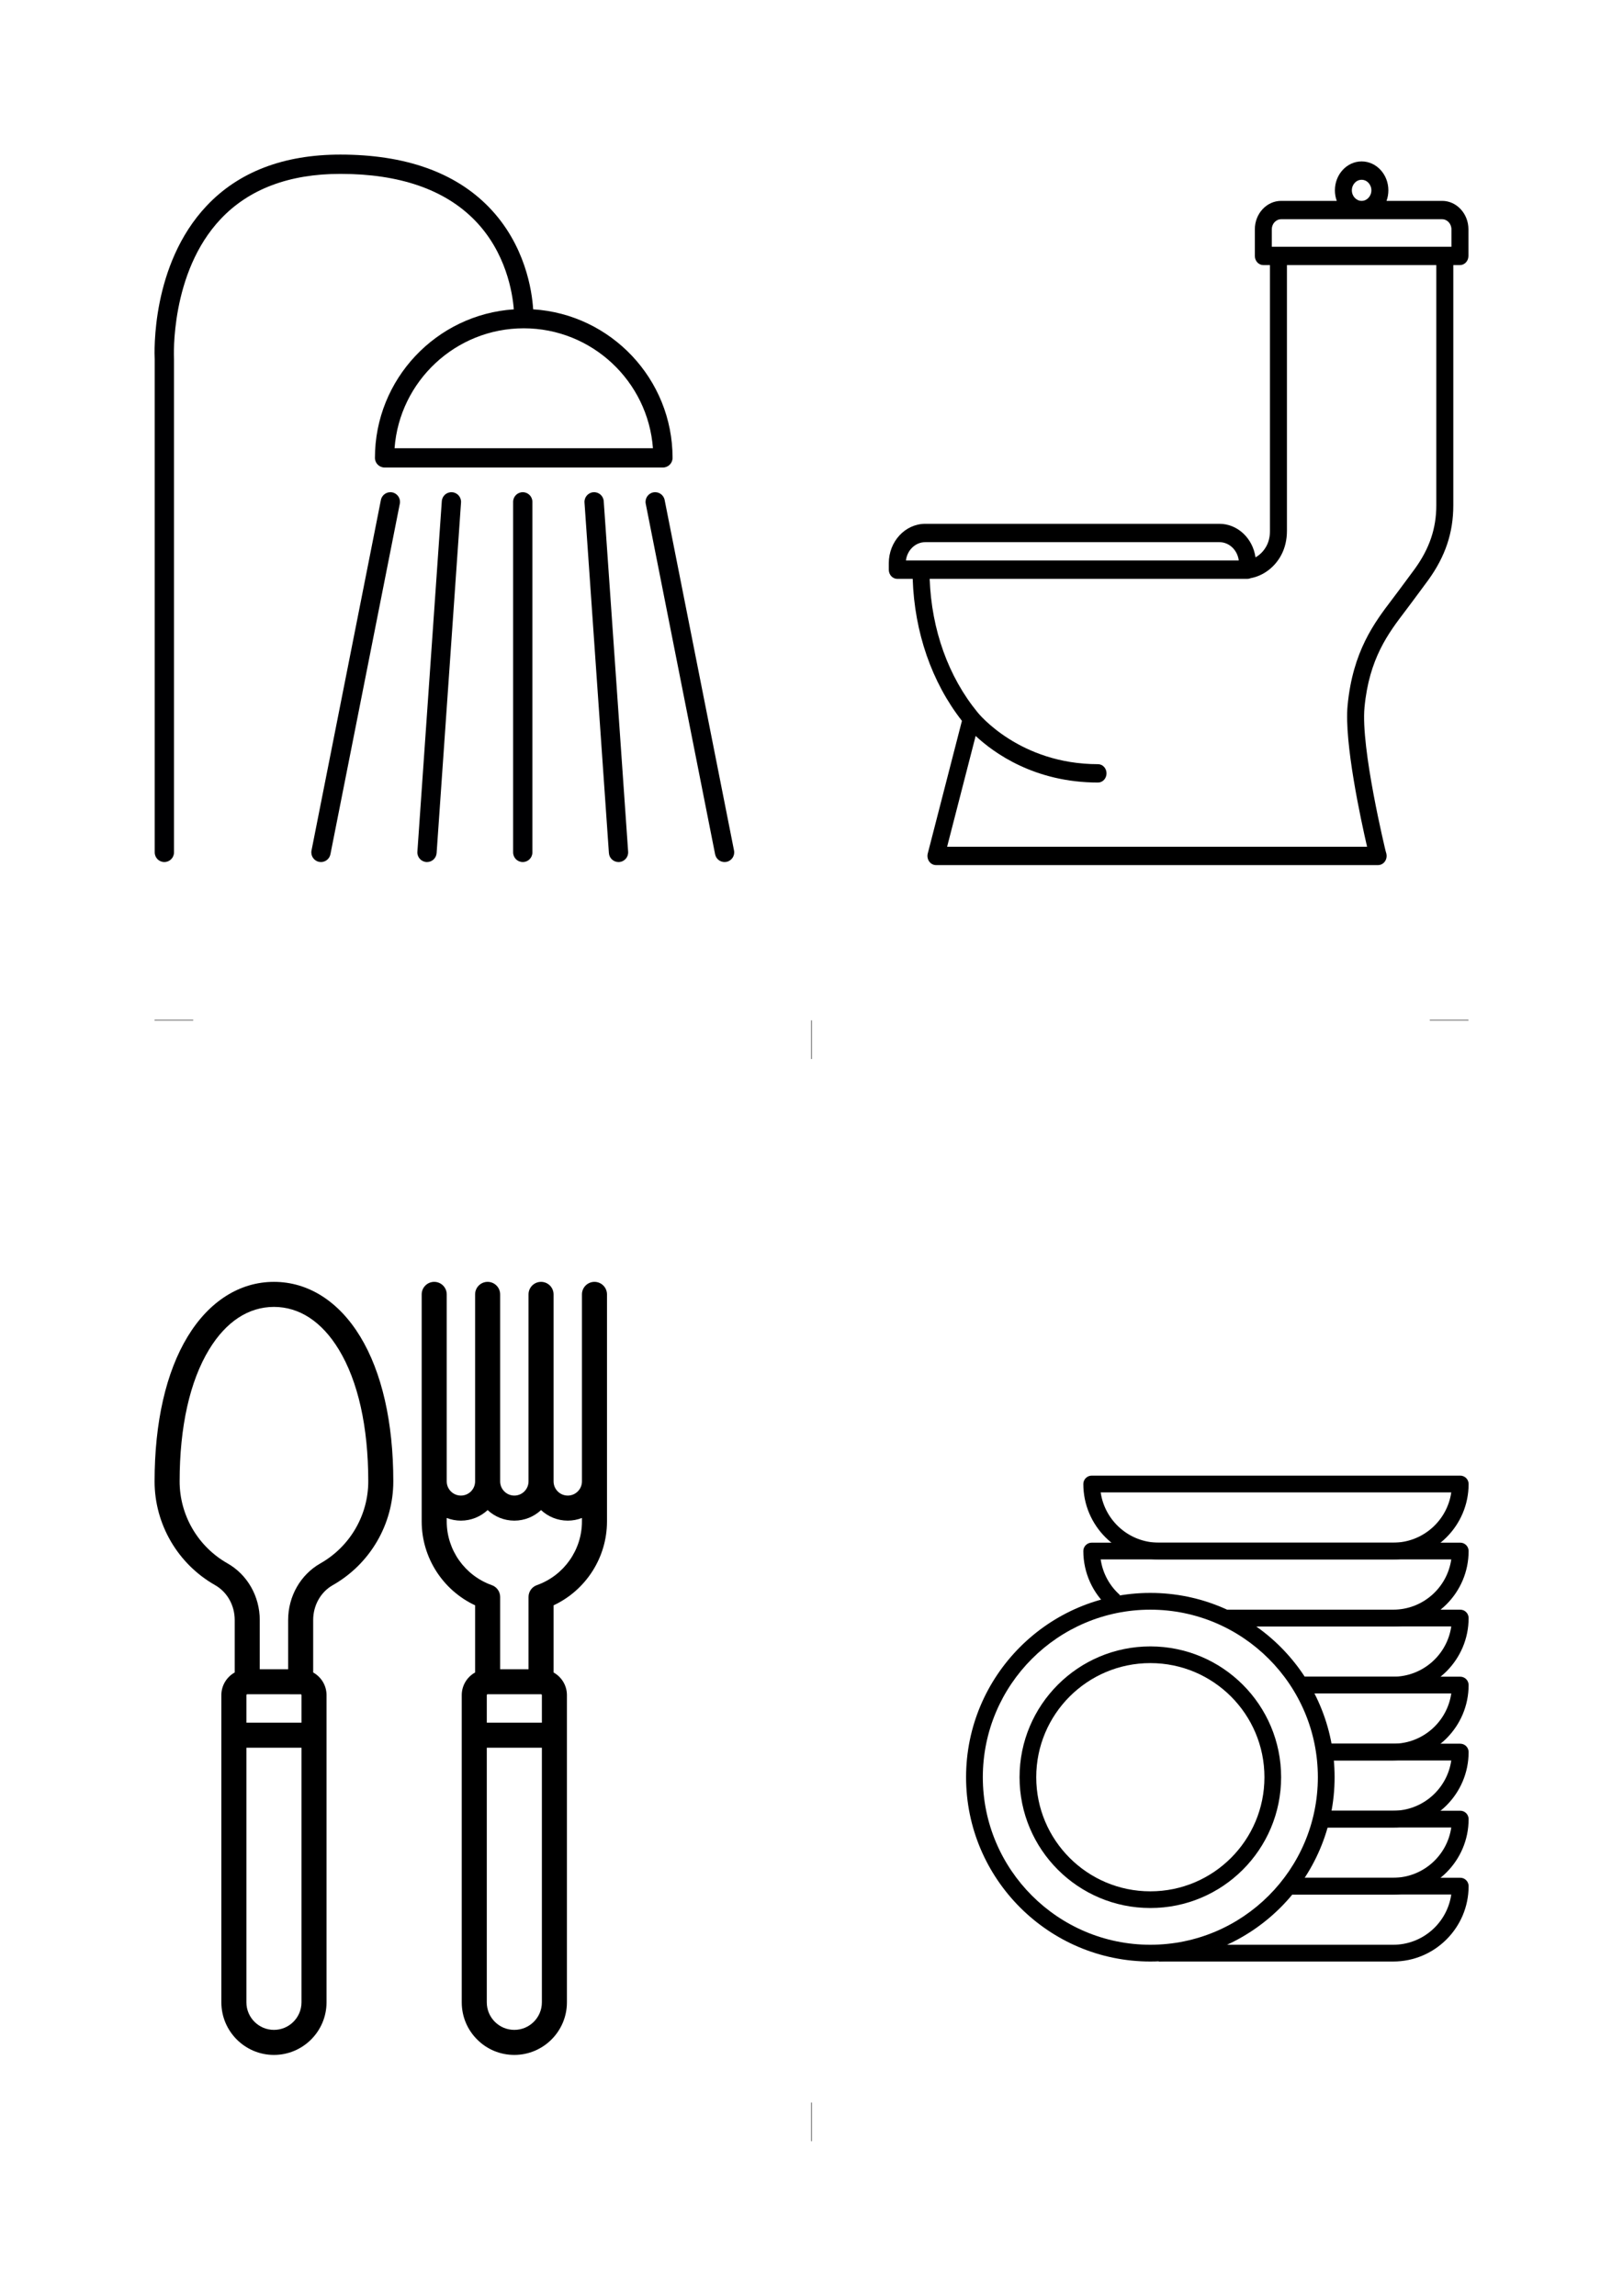 <?xml version="1.0" encoding="UTF-8" standalone="no"?>
<!-- Created with Inkscape (http://www.inkscape.org/) -->

<svg
   xmlns:dc="http://purl.org/dc/elements/1.1/"
   xmlns:cc="http://creativecommons.org/ns#"
   xmlns:rdf="http://www.w3.org/1999/02/22-rdf-syntax-ns#"
   xmlns:svg="http://www.w3.org/2000/svg"
   xmlns="http://www.w3.org/2000/svg"
   xmlns:sodipodi="http://sodipodi.sourceforge.net/DTD/sodipodi-0.dtd"
   xmlns:inkscape="http://www.inkscape.org/namespaces/inkscape"
   width="210mm"
   height="297mm"
   viewBox="0 0 210 297"
   version="1.1"
   id="svg229"
   inkscape:version="0.92.2 5c3e80d, 2017-08-06"
   sodipodi:docname="toliet.svg">
  <defs
     id="defs223" />
  <sodipodi:namedview
     id="base"
     pagecolor="#ffffff"
     bordercolor="#666666"
     borderopacity="1.0"
     inkscape:pageopacity="0.0"
     inkscape:pageshadow="2"
     inkscape:zoom="2.8"
     inkscape:cx="379.79839"
     inkscape:cy="119.5071"
     inkscape:document-units="mm"
     inkscape:current-layer="svg229"
     showgrid="false"
     showguides="true"
     inkscape:guide-bbox="true"
     inkscape:window-width="1440"
     inkscape:window-height="855"
     inkscape:window-x="0"
     inkscape:window-y="1"
     inkscape:window-maximized="1"
     inkscape:snap-others="false"
     inkscape:snap-bbox="true"
     inkscape:object-nodes="false"
     inkscape:snap-nodes="true"
     inkscape:bbox-nodes="true"
     inkscape:snap-global="false">
    <sodipodi:guide
       position="0,277"
       orientation="0,1"
       id="guide231"
       inkscape:locked="false"
       inkscape:label=""
       inkscape:color="rgb(0,0,0)" />
    <sodipodi:guide
       position="0,20"
       orientation="0,1"
       id="guide233"
       inkscape:locked="false"
       inkscape:label=""
       inkscape:color="rgb(0,0,0)" />
    <sodipodi:guide
       position="20,0"
       orientation="1,0"
       id="guide235"
       inkscape:locked="false"
       inkscape:label=""
       inkscape:color="rgb(0,0,0)" />
    <sodipodi:guide
       position="190,0"
       orientation="1,0"
       id="guide237"
       inkscape:locked="false"
       inkscape:label=""
       inkscape:color="rgb(0,0,0)" />
    <sodipodi:guide
       position="105,0"
       orientation="1,0"
       id="guide1145"
       inkscape:locked="false"
       inkscape:label=""
       inkscape:color="rgb(255,0,0)" />
    <sodipodi:guide
       position="95,0"
       orientation="1,0"
       id="guide1147"
       inkscape:locked="false"
       inkscape:label=""
       inkscape:color="rgb(0,0,255)" />
    <sodipodi:guide
       position="115,0"
       orientation="1,0"
       id="guide1149"
       inkscape:locked="false"
       inkscape:label=""
       inkscape:color="rgb(0,0,255)" />
    <sodipodi:guide
       position="0,185"
       orientation="0,1"
       id="guide1302"
       inkscape:locked="false"
       inkscape:label=""
       inkscape:color="rgb(0,0,255)" />
    <sodipodi:guide
       position="0,165"
       orientation="0,1"
       id="guide1304"
       inkscape:locked="false"
       inkscape:label=""
       inkscape:color="rgb(0,0,0)" />
    <sodipodi:guide
       position="0,145"
       orientation="0,1"
       id="guide1306"
       inkscape:locked="false"
       inkscape:label=""
       inkscape:color="rgb(0,0,255)" />
  </sodipodi:namedview>
  <g
     inkscape:label="Layer 1"
     inkscape:groupmode="layer"
     id="layer1">
    <path
       style="fill:#000002;stroke-width:0.499"
       d="m 93.751,111.52 c -0.583,0 -1.104,-0.411 -1.222,-1.005 L 83.55,65.163 c -0.134,-0.675 0.306,-1.332 0.981,-1.466 0.674,-0.133 1.331,0.305 1.466,0.981 l 8.979,45.352 c 0.134,0.675 -0.306,1.332 -0.981,1.466 -0.081,0.016 -0.163,0.024 -0.243,0.024 z m -52.221,0 c -0.08,0 -0.162,-0.008 -0.243,-0.024 -0.675,-0.134 -1.115,-0.79 -0.981,-1.466 l 8.979,-45.352 c 0.134,-0.675 0.792,-1.113 1.466,-0.981 0.675,0.134 1.115,0.79 0.981,1.466 l -8.979,45.352 c -0.118,0.594 -0.639,1.005 -1.222,1.005 z m 38.5,0 c -0.649,0 -1.197,-0.503 -1.243,-1.16 l -3.159,-45.352 c -0.048,-0.687 0.47,-1.283 1.157,-1.331 0.69,-0.048 1.283,0.47 1.331,1.157 l 3.159,45.352 c 0.048,0.687 -0.47,1.283 -1.157,1.331 -0.029,0.002 -0.059,0.003 -0.088,0.003 z m -24.779,0 c -0.029,0 -0.058,-10e-4 -0.088,-0.003 -0.687,-0.048 -1.205,-0.644 -1.157,-1.331 l 3.159,-45.352 c 0.048,-0.687 0.644,-1.206 1.331,-1.157 0.687,0.048 1.205,0.644 1.157,1.331 l -3.159,45.352 c -0.046,0.657 -0.594,1.16 -1.243,1.16 z m 12.389,0 c -0.689,0 -1.247,-0.558 -1.247,-1.247 V 64.921 c 0,-0.689 0.558,-1.247 1.247,-1.247 0.689,0 1.247,0.558 1.247,1.247 v 45.352 c 0,0.689 -0.558,1.247 -1.247,1.247 z m -46.374,0 c -0.689,0 -1.247,-0.558 -1.247,-1.247 V 46.494 c -0.045,-0.881 -0.474,-12.248 6.724,-19.874 4.147,-4.393 9.966,-6.621 17.294,-6.621 8.355,0 14.812,2.277 19.191,6.767 4.755,4.876 5.61,10.897 5.758,13.25 10.052,0.631 18.037,9.009 18.037,19.217 0,0.689 -0.558,1.247 -1.247,1.247 H 49.76 c -0.689,0 -1.247,-0.558 -1.247,-1.247 0,-10.185 7.948,-18.548 17.968,-19.213 -0.165,-2.107 -0.987,-7.375 -5.062,-11.537 -3.892,-3.974 -9.741,-5.99 -17.382,-5.99 -6.608,0 -11.812,1.96 -15.469,5.827 -6.595,6.973 -6.063,17.959 -6.057,18.069 9.98e-4,0.023 0.002,0.047 0.002,0.071 v 63.812 c 0,0.689 -0.558,1.247 -1.247,1.247 z M 51.053,57.986 h 33.43 c -0.641,-8.661 -7.893,-15.514 -16.715,-15.514 -8.822,0 -16.075,6.853 -16.715,15.514 z"
       id="path145"
       inkscape:connector-curvature="0" />
    <path
       d="m 178.314,111.914 h -57.212 c -0.343,0 -0.667,-0.173 -0.875,-0.469 -0.208,-0.295 -0.275,-0.679 -0.183,-1.036 l 4.42,-17.157 c -3.902,-4.985 -6.14,-11.445 -6.37,-18.367 h -1.996 C 115.492,74.885 115,74.353 115,73.698 v -0.831 c 0,-2.814 2.118,-5.103 4.722,-5.103 h 38.057 c 2.363,0 4.327,1.886 4.669,4.339 0.584,-0.324 1.081,-0.831 1.429,-1.482 0.291,-0.544 0.445,-1.213 0.445,-1.936 V 34.295 h -0.86 c -0.607,0 -1.098,-0.531 -1.098,-1.187 v -3.442 c 0,-2.029 1.527,-3.679 3.404,-3.679 h 7.194 c -0.154,-0.423 -0.239,-0.883 -0.239,-1.365 0,-2.062 1.552,-3.739 3.459,-3.739 1.907,0 3.459,1.677 3.459,3.739 0,0.481 -0.085,0.942 -0.239,1.365 h 7.194 c 1.877,0 3.404,1.651 3.404,3.679 v 3.442 c 0,0.656 -0.492,1.187 -1.098,1.187 h -0.86 v 31.073 c 0,3.542 -1.03,6.617 -3.243,9.677 -0.344,0.476 -0.742,1.009 -1.136,1.537 -0.327,0.438 -0.652,0.873 -0.939,1.266 -0.292,0.4 -0.598,0.803 -0.913,1.218 -2.183,2.872 -4.658,6.126 -5.259,12.437 -0.503,5.285 2.701,18.462 2.733,18.594 l 0.081,0.285 c 0.101,0.36 0.039,0.75 -0.169,1.052 -0.208,0.302 -0.535,0.48 -0.882,0.48 z m -55.767,-2.374 h 54.339 c -0.805,-3.485 -2.975,-13.496 -2.52,-18.28 0.668,-7.021 3.484,-10.725 5.746,-13.701 0.305,-0.402 0.603,-0.793 0.886,-1.18 0.292,-0.4 0.622,-0.842 0.954,-1.287 0.387,-0.518 0.777,-1.041 1.115,-1.508 1.895,-2.621 2.777,-5.231 2.777,-8.216 V 34.295 h -19.327 v 34.389 c 0,1.139 -0.256,2.22 -0.74,3.125 -0.853,1.595 -2.319,2.682 -3.96,2.988 -0.128,0.056 -0.268,0.088 -0.415,0.088 h -41.112 c 0.235,6.568 2.418,12.667 6.208,17.282 0.001,0.002 0.003,0.004 0.005,0.006 0.005,0.006 0.009,0.011 0.014,0.017 0.08,0.1 5.395,6.669 15.557,6.669 0.607,0 1.098,0.531 1.098,1.187 0,0.656 -0.492,1.187 -1.098,1.187 -8.211,0 -13.488,-3.836 -15.835,-6.029 z m -3.375,-37.029 h 41.111 c -0.162,-1.337 -1.223,-2.374 -2.504,-2.374 h -38.057 c -1.281,0 -2.343,1.036 -2.504,2.374 z m 67.77,-40.589 h 0.86 v -2.255 c 0,-0.72 -0.542,-1.306 -1.208,-1.306 h -20.828 c -0.666,0 -1.208,0.585 -1.208,1.306 v 2.255 z m -10.762,-8.664 c -0.696,0 -1.263,0.612 -1.263,1.365 0,0.752 0.567,1.365 1.263,1.365 0.696,0 1.263,-0.612 1.263,-1.365 0,-0.752 -0.566,-1.365 -1.263,-1.365 z"
       id="path1298"
       inkscape:connector-curvature="0"
       style="stroke-width:0.457" />
    <path
       style="fill:none;fill-rule:evenodd;stroke:#000000;stroke-width:0.064;stroke-linecap:butt;stroke-linejoin:miter;stroke-miterlimit:4;stroke-dasharray:none;stroke-opacity:1"
       d="m 20,131.968 h 5"
       id="path1308"
       inkscape:connector-curvature="0"
       sodipodi:nodetypes="cc" />
    <path
       style="fill:none;fill-rule:evenodd;stroke:#000000;stroke-width:0.064;stroke-linecap:butt;stroke-linejoin:miter;stroke-miterlimit:4;stroke-dasharray:none;stroke-opacity:1"
       d="m 185,131.968 h 5"
       id="path1308-7"
       inkscape:connector-curvature="0"
       sodipodi:nodetypes="cc" />
  </g>
  <g
     id="g3138"
     transform="matrix(0.216,0,0,0.216,-0.734,165.829)">
    <path
       d="M 167.5,0 C 147.021,0 128.674,11.623 115.837,32.728 102.86,54.064 96,84.069 96,119.5 c 0,25.653 13.894,49.465 36.26,62.144 7.242,4.105 11.74,12.106 11.74,20.881 v 31.421 c -4.765,2.647 -8,7.728 -8,13.555 v 184 c 0,17.369 14.131,31.5 31.5,31.5 17.369,0 31.5,-14.131 31.5,-31.5 v -184 c 0,-5.827 -3.235,-10.908 -8,-13.555 v -31.421 c 0,-8.774 4.499,-16.775 11.74,-20.881 C 225.106,168.965 239,145.152 239,119.5 239,84.069 232.14,54.064 219.163,32.728 206.326,11.623 187.979,0 167.5,0 Z m 16,247 c 0.276,0 0.5,0.225 0.5,0.5 V 264 h -33 v -16.5 c 0,-0.275 0.224,-0.5 0.5,-0.5 z m -16,201 C 158.402,448 151,440.598 151,431.5 V 279 h 33 v 152.5 c 0,9.098 -7.402,16.5 -16.5,16.5 z M 195.343,168.595 C 183.412,175.358 176,188.359 176,202.524 V 232 h -17 v -29.476 c 0,-14.165 -7.412,-27.166 -19.342,-33.93 C 121.981,158.574 111,139.763 111,119.5 111,86.819 117.104,59.51 128.653,40.522 138.809,23.825 152.242,15 167.5,15 c 15.258,0 28.691,8.825 38.847,25.522 C 217.896,59.51 224,86.819 224,119.5 c 0,20.262 -10.981,39.074 -28.657,49.095 z"
       id="path3134"
       inkscape:connector-curvature="0" />
    <path
       d="M 359.5,0 C 355.358,0 352,3.357 352,7.5 v 112 c 0,4.687 -3.813,8.5 -8.5,8.5 -4.687,0 -8.5,-3.813 -8.5,-8.5 V 7.5 C 335,3.357 331.642,0 327.5,0 323.358,0 320,3.357 320,7.5 v 112 c 0,4.687 -3.813,8.5 -8.5,8.5 -4.687,0 -8.5,-3.813 -8.5,-8.5 V 7.5 C 303,3.357 299.642,0 295.5,0 291.358,0 288,3.357 288,7.5 v 112 c 0,4.687 -3.813,8.5 -8.5,8.5 -4.687,0 -8.5,-3.813 -8.5,-8.5 V 7.5 C 271,3.357 267.642,0 263.5,0 259.358,0 256,3.357 256,7.5 v 136 c 0,21.624 12.658,41.183 32,50.232 v 40.211 c -4.766,2.647 -8.001,7.728 -8.001,13.556 v 184 c 0,8.414 3.277,16.324 9.227,22.273 5.95,5.95 13.86,9.227 22.274,9.226 17.369,0 31.5,-14.131 31.5,-31.499 v -159.97 c 0,-0.01 10e-4,-0.019 10e-4,-0.029 0,-0.01 -10e-4,-0.019 -10e-4,-0.029 v -23.972 c 0,-5.826 -3.234,-10.907 -7.999,-13.554 v -40.213 c 19.342,-9.05 32,-28.608 32,-50.232 V 7.5 C 367,3.357 363.642,0 359.5,0 Z m -32.019,246.999 c 0.007,0 0.013,0.001 0.019,0.001 10e-4,0 0.002,0 0.003,0 0.274,0.002 0.496,0.225 0.496,0.499 V 264 h -33 v -16.501 c 0,-0.274 0.222,-0.497 0.496,-0.499 0.002,0 0.003,0 0.005,0 0.007,0 0.013,-0.001 0.019,-0.001 z m -15.982,200.999 c -4.408,0 -8.551,-1.716 -11.667,-4.832 -3.117,-3.117 -4.833,-7.26 -4.833,-11.667 V 279 h 33 v 152.499 c 0,9.098 -7.402,16.499 -16.5,16.499 z M 324.997,181.64 c -2.995,1.061 -4.997,3.894 -4.997,7.07 v 43.289 H 303 V 188.71 c 0,-3.177 -2.002,-6.01 -4.997,-7.07 C 281.852,175.921 271,160.594 271,143.5 v -2.097 c 2.638,1.027 5.503,1.597 8.5,1.597 6.177,0 11.801,-2.399 16,-6.31 4.199,3.911 9.823,6.31 16,6.31 6.177,0 11.801,-2.399 16,-6.31 4.199,3.911 9.823,6.31 16,6.31 2.997,0 5.862,-0.57 8.5,-1.597 v 2.097 c 0,17.094 -10.852,32.421 -27.003,38.14 z"
       id="path3136"
       inkscape:connector-curvature="0" />
  </g>
  <g
     id="g893"
     transform="matrix(0.127,0,0,0.127,125,189.813)">
    <path
       id="path2"
       d="M 187.733,128 C 84.215,128 0,212.215 0,315.733 c 0,103.518 84.215,187.733 187.733,187.733 103.518,0 187.733,-84.215 187.733,-187.733 C 375.466,212.215 291.251,128 187.733,128 Z m 0,358.4 c -94.106,0 -170.667,-76.561 -170.667,-170.667 0,-94.106 76.561,-170.667 170.667,-170.667 94.106,0 170.667,76.562 170.667,170.667 0,94.105 -76.561,170.667 -170.667,170.667 z"
       inkscape:connector-curvature="0" />
    <path
       id="path20"
       d="M 503.467,418.133 H 332.8 V 435.2 h 161.528 c -4.156,28.911 -29.082,51.2 -59.128,51.2 H 196.267 v 17.067 H 435.2 c 42.351,0 76.8,-34.449 76.8,-76.8 0,-4.719 -3.814,-8.534 -8.533,-8.534 z"
       inkscape:connector-curvature="0" />
    <path
       id="path26"
       d="M 503.467,349.867 H 358.4 v 17.067 h 135.927 c -4.156,28.911 -29.082,51.2 -59.128,51.2 H 324.267 V 435.2 H 435.2 c 42.351,0 76.8,-34.449 76.8,-76.8 0,-4.719 -3.814,-8.533 -8.533,-8.533 z"
       inkscape:connector-curvature="0" />
    <path
       id="path32"
       d="M 503.467,281.6 H 366.933 v 17.067 h 127.394 c -4.156,28.911 -29.082,51.2 -59.128,51.2 h -76.8 v 17.067 h 76.8 c 42.351,0 76.8,-34.449 76.8,-76.8 10e-4,-4.72 -3.813,-8.534 -8.532,-8.534 z"
       inkscape:connector-curvature="0" />
    <path
       id="path38"
       d="M 503.467,213.333 H 341.333 V 230.4 h 152.994 c -4.156,28.911 -29.082,51.2 -59.128,51.2 h -68.267 v 17.067 H 435.2 c 42.351,0 76.8,-34.449 76.8,-76.8 0,-4.711 -3.814,-8.534 -8.533,-8.534 z"
       inkscape:connector-curvature="0" />
    <path
       id="path44"
       d="M 503.467,145.067 H 264.533 v 17.067 h 229.794 c -4.156,28.911 -29.082,51.2 -59.128,51.2 H 341.332 V 230.4 H 435.2 c 42.351,0 76.8,-34.458 76.8,-76.8 0,-4.71 -3.814,-8.533 -8.533,-8.533 z"
       inkscape:connector-curvature="0" />
    <path
       id="path50"
       d="M 503.467,76.8 H 128 c -2.261,0 -4.429,0.905 -6.033,2.5 -1.604,1.596 -2.5,3.772 -2.5,6.033 0,22.042 9.489,43.025 26.018,57.6 l 11.281,-12.8 C 146.065,120.704 139.162,107.81 137.148,93.866 h 357.18 c -4.156,28.911 -29.082,51.2 -59.128,51.2 H 264.533 v 17.067 H 435.2 c 42.351,0 76.8,-34.458 76.8,-76.8 0,-4.71 -3.814,-8.533 -8.533,-8.533 z"
       inkscape:connector-curvature="0" />
    <path
       id="path56"
       d="M 503.467,8.533 H 128 c -4.71,0 -8.533,3.823 -8.533,8.533 0,42.342 34.458,76.8 76.8,76.8 H 435.2 c 42.351,0 76.8,-34.458 76.8,-76.8 0,-4.71 -3.814,-8.533 -8.533,-8.533 z M 435.2,76.8 H 196.267 C 166.221,76.8 141.295,54.511 137.14,25.6 H 494.328 C 490.172,54.511 465.246,76.8 435.2,76.8 Z"
       inkscape:connector-curvature="0" />
    <circle
       r="124.746"
       cy="315.733"
       cx="187.733"
       id="path851"
       style="opacity:1;fill:none;fill-opacity:1;fill-rule:nonzero;stroke:#000000;stroke-width:17;stroke-miterlimit:4;stroke-dasharray:none;stroke-dashoffset:0;stroke-opacity:1" />
  </g>
  <path
     style="fill:none;fill-rule:evenodd;stroke:#000000;stroke-width:0.064;stroke-linecap:butt;stroke-linejoin:miter;stroke-opacity:1;stroke-miterlimit:4;stroke-dasharray:none"
     d="m 105,132 v 5"
     id="path1486"
     inkscape:connector-curvature="0"
     sodipodi:nodetypes="cc" />
  <path
     style="fill:none;fill-rule:evenodd;stroke:#000000;stroke-width:0.065;stroke-linecap:butt;stroke-linejoin:miter;stroke-opacity:1;stroke-miterlimit:4;stroke-dasharray:none"
     d="m 105,272 v 5"
     id="path1486-7"
     inkscape:connector-curvature="0"
     sodipodi:nodetypes="cc" />
</svg>
